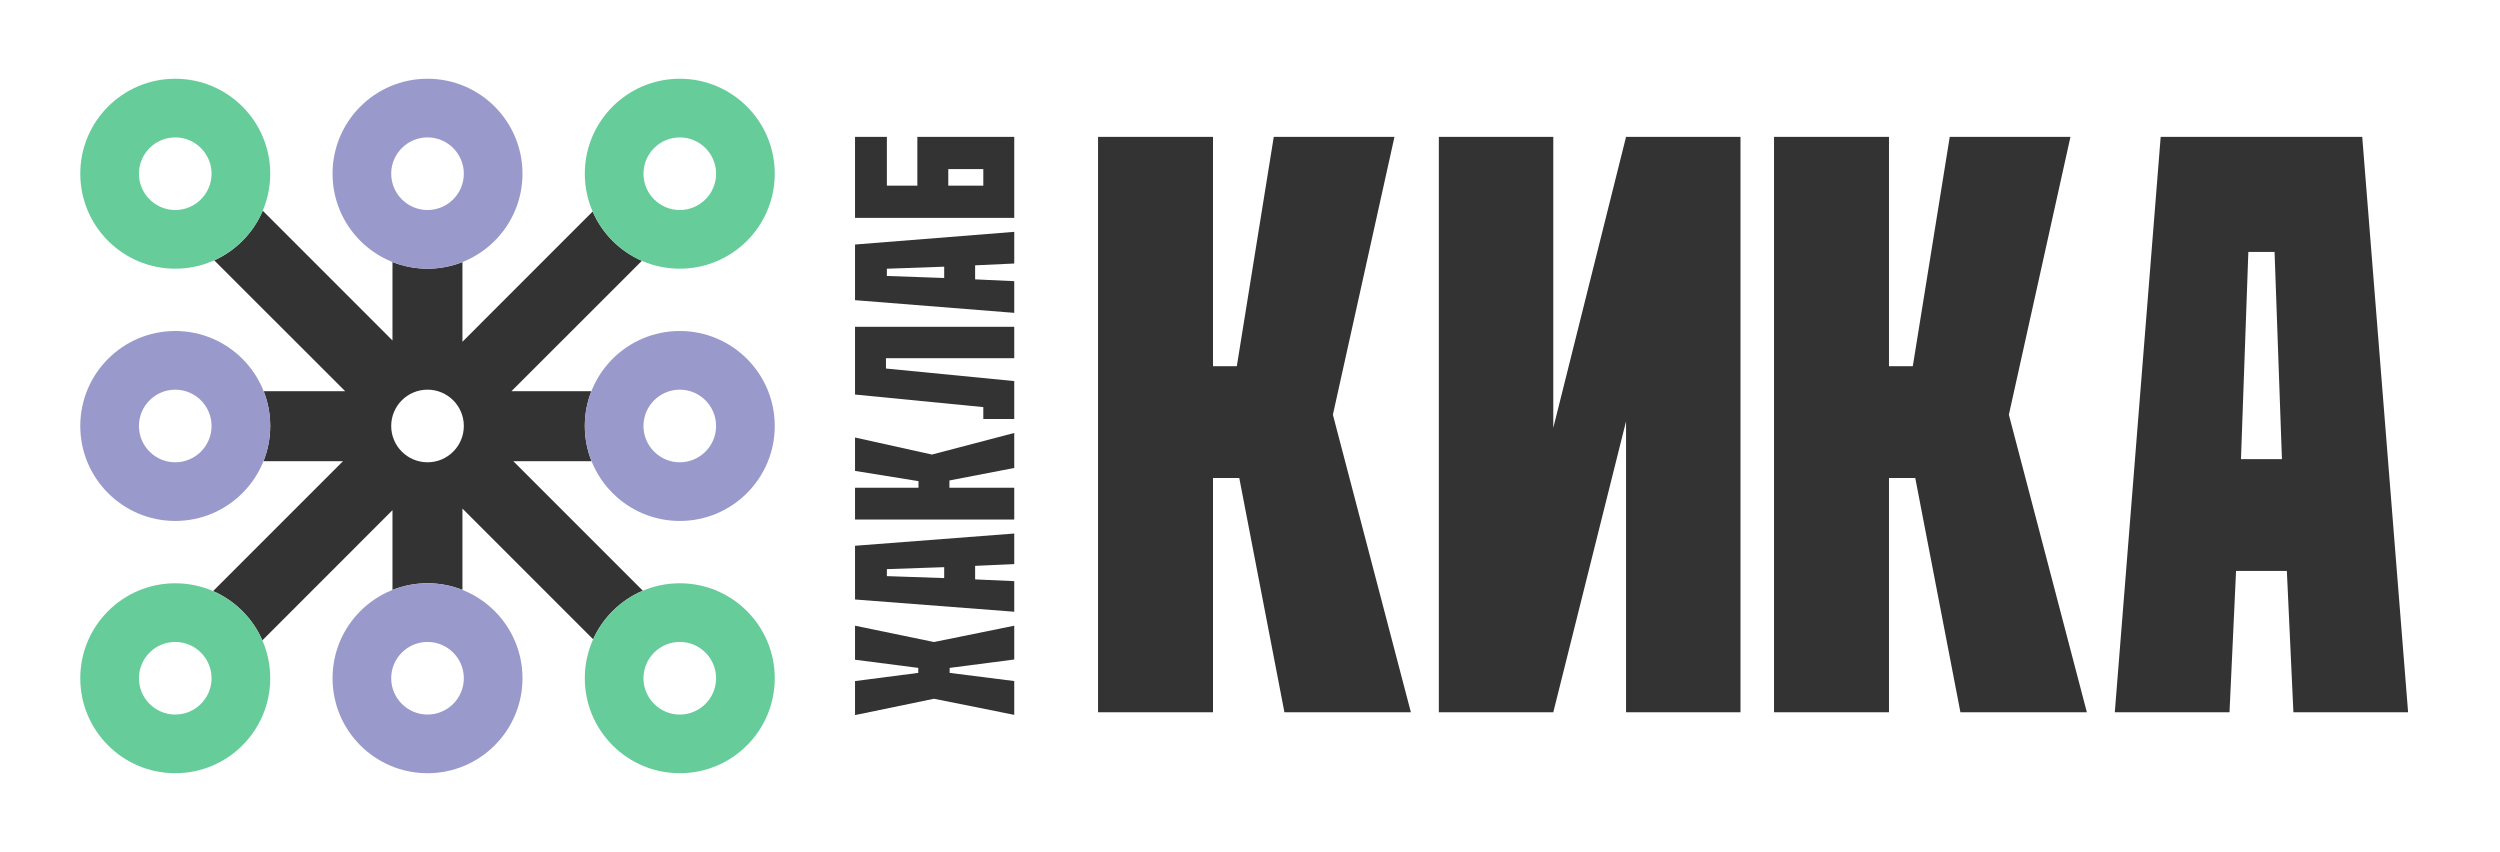 <?xml version="1.0" encoding="utf-8"?>
<!-- Generator: Adobe Illustrator 15.1.0, SVG Export Plug-In . SVG Version: 6.00 Build 0)  -->
<!DOCTYPE svg PUBLIC "-//W3C//DTD SVG 1.1//EN" "http://www.w3.org/Graphics/SVG/1.1/DTD/svg11.dtd">
<svg version="1.1" id="hor._Roadchenko__x23_1-1_1_"
	 xmlns="http://www.w3.org/2000/svg" xmlns:xlink="http://www.w3.org/1999/xlink" x="0px" y="0px" width="2537.008px"
	 height="864.566px" viewBox="0 0 2537.008 864.566" enable-background="new 0 0 2537.008 864.566" xml:space="preserve">
<g id="Logo">
	<rect id="podloga" fill="#FFFFFF" width="2537.008" height="864.566"/>
	<g id="tekst_5_">
		<g id="haklab">
			<path fill="#333333" d="M963.708,682.846l65.555,8.288v34.304l-81.479-16.346l-80.096,16.577v-34.535l64.168-8.288v-5.066
				l-64.168-8.286V634.96l80.096,16.575l81.479-16.575v34.303l-65.555,8.517V682.846z"/>
			<path fill="#333333" d="M867.687,553.833l161.575-12.416v31.037l-39.702,1.772v13.747l39.702,1.772v31.041l-161.575-12.419
				V553.833z M958.169,575.558l-58.167,1.995v7.095l58.167,1.998V575.558z"/>
			<path fill="#333333" d="M1029.262,494.952v32.291H867.687v-32.291h64.398v-6.688l-64.398-10.379v-33.902l78.018,17.298
				l83.558-21.912v35.519l-65.784,12.688v7.377H1029.262z"/>
			<path fill="#333333" d="M867.687,331.653h161.575v31.862H899.08v10.47l130.183,12.746v38.465H997.87v-12.063l-130.183-12.746
				V331.653z"/>
			<path fill="#333333" d="M998.081,283.89l31.182,1.443v32.147l-161.575-12.859v-56.487l161.575-12.859v32.147l-39.702,1.837
				v14.236L998.081,283.89 M958.169,270.637l-58.167,2.067v7.347l58.167,2.067V270.637z"/>
			<path fill="#333333" d="M867.687,221.102v-82.205h32.315v49.509h30.93v-49.509h98.33v82.205H867.687z M997.87,171.592h-35.547
				v16.814h35.547V171.592z"/>
		</g>
		<g id="kika">
			<path fill="#333333" d="M1230.961,722.834h-116.66V138.897h116.66v232.74h24.163l37.5-232.74h122.493l-62.496,281.958
				l79.16,301.979h-128.325l-45.83-237.745h-26.665V722.834z"/>
			<path fill="#333333" d="M1766.27,138.897v583.937h-116.15V427.528l-73.841,295.306h-116.15V138.897h116.15v295.306
				l73.841-295.306H1766.27z"/>
			<path fill="#333333" d="M1916.948,722.834h-116.662V138.897h116.662v232.74h24.164l37.498-232.74h122.492l-62.498,281.958
				l79.162,301.979h-128.324l-45.83-237.745h-26.664V722.834z"/>
			<path fill="#333333" d="M2397.192,138.897l46.559,583.937h-116.395l-6.65-143.481h-51.547l-6.65,143.481h-116.396l46.559-583.937
				H2397.192z M2315.715,465.902l-7.482-210.217h-26.604l-7.482,210.217H2315.715z"/>
		</g>
	</g>
	<g id="simbol_5_">
		<path id="linii" fill="#333333" d="M652.359,599.467L520.891,468h79.413c-4.41-11.046-6.839-23.097-6.839-35.717
			c0-12.454,2.363-24.356,6.664-35.283H519.01l132.384-132.321c-22.336-9.729-40.266-27.672-49.978-50.017L469.284,346.83v-80.895
			c-10.97,4.34-22.927,6.726-35.44,6.726c-12.56,0-24.557-2.405-35.56-6.775v79.632L266.64,213.815
			c-9.466,22.368-27.136,40.417-49.238,50.378L350.299,397h-82.742c4.301,10.927,6.664,22.829,6.664,35.283
			c0,12.62-2.429,24.671-6.839,35.717h80.724L216.241,599.865c22.337,9.714,40.273,27.641,50,49.972l132.043-132.103v80.946
			c11.003-4.371,23-6.775,35.56-6.775c12.514,0,24.471,2.386,35.44,6.727v-82.521l132.638,132.641
			C611.886,626.622,629.959,608.932,652.359,599.467z M433.843,469.134c-20.353,0-36.851-16.498-36.851-36.851
			c0-20.352,16.498-36.851,36.851-36.851c20.354,0,36.851,16.499,36.851,36.851C470.694,452.636,454.197,469.134,433.843,469.134z"
			/>
		<path id="krug_7_" fill="#66CC99" d="M177.843,139.433c20.319,0,36.85,16.531,36.85,36.85s-16.531,36.85-36.85,36.85
			s-36.85-16.531-36.85-36.85S157.524,139.433,177.843,139.433 M177.843,79.905c-53.229,0-96.378,43.149-96.378,96.378
			s43.149,96.378,96.378,96.378s96.378-43.149,96.378-96.378S231.072,79.905,177.843,79.905L177.843,79.905z"/>
		<path id="krug_6_" fill="#9999CC" d="M177.843,395.433c20.319,0,36.85,16.531,36.85,36.851s-16.531,36.851-36.85,36.851
			s-36.85-16.531-36.85-36.851S157.524,395.433,177.843,395.433 M177.843,335.905c-53.229,0-96.378,43.149-96.378,96.378
			s43.149,96.378,96.378,96.378s96.378-43.149,96.378-96.378S231.072,335.905,177.843,335.905L177.843,335.905z"/>
		<path id="krug_5_" fill="#9999CC" d="M689.843,395.433c20.319,0,36.851,16.531,36.851,36.851s-16.531,36.851-36.851,36.851
			s-36.851-16.531-36.851-36.851S669.524,395.433,689.843,395.433 M689.843,335.905c-53.229,0-96.378,43.149-96.378,96.378
			s43.149,96.378,96.378,96.378s96.378-43.149,96.378-96.378S743.072,335.905,689.843,335.905L689.843,335.905z"/>
		<path id="krug_4_" fill="#66CC99" d="M177.843,651.433c20.319,0,36.85,16.531,36.85,36.851s-16.531,36.851-36.85,36.851
			s-36.85-16.531-36.85-36.851S157.524,651.433,177.843,651.433 M177.843,591.905c-53.229,0-96.378,43.149-96.378,96.378
			s43.149,96.378,96.378,96.378s96.378-43.149,96.378-96.378S231.072,591.905,177.843,591.905L177.843,591.905z"/>
		<path id="krug_3_" fill="#9999CC" d="M433.843,651.433c20.319,0,36.851,16.531,36.851,36.851s-16.531,36.851-36.851,36.851
			s-36.851-16.531-36.851-36.851S413.524,651.433,433.843,651.433 M433.843,591.905c-53.229,0-96.378,43.149-96.378,96.378
			s43.149,96.378,96.378,96.378s96.378-43.149,96.378-96.378S487.072,591.905,433.843,591.905L433.843,591.905z"/>
		<path id="krug_2_" fill="#66CC99" d="M689.843,651.433c20.319,0,36.851,16.531,36.851,36.851s-16.531,36.851-36.851,36.851
			s-36.851-16.531-36.851-36.851S669.524,651.433,689.843,651.433 M689.843,591.905c-53.229,0-96.378,43.149-96.378,96.378
			s43.149,96.378,96.378,96.378s96.378-43.149,96.378-96.378S743.072,591.905,689.843,591.905L689.843,591.905z"/>
		<path id="krug_1_" fill="#9999CC" d="M433.843,139.433c20.319,0,36.851,16.531,36.851,36.85s-16.531,36.85-36.851,36.85
			s-36.851-16.531-36.851-36.85S413.524,139.433,433.843,139.433 M433.843,79.905c-53.229,0-96.378,43.149-96.378,96.378
			s43.149,96.378,96.378,96.378s96.378-43.149,96.378-96.378S487.072,79.905,433.843,79.905L433.843,79.905z"/>
		<path id="krug" fill="#66CC99" d="M689.843,139.433c20.319,0,36.851,16.531,36.851,36.85s-16.531,36.85-36.851,36.85
			s-36.851-16.531-36.851-36.85S669.524,139.433,689.843,139.433 M689.843,79.905c-53.229,0-96.378,43.149-96.378,96.378
			s43.149,96.378,96.378,96.378s96.378-43.149,96.378-96.378S743.072,79.905,689.843,79.905L689.843,79.905z"/>
	</g>
</g>
</svg>
